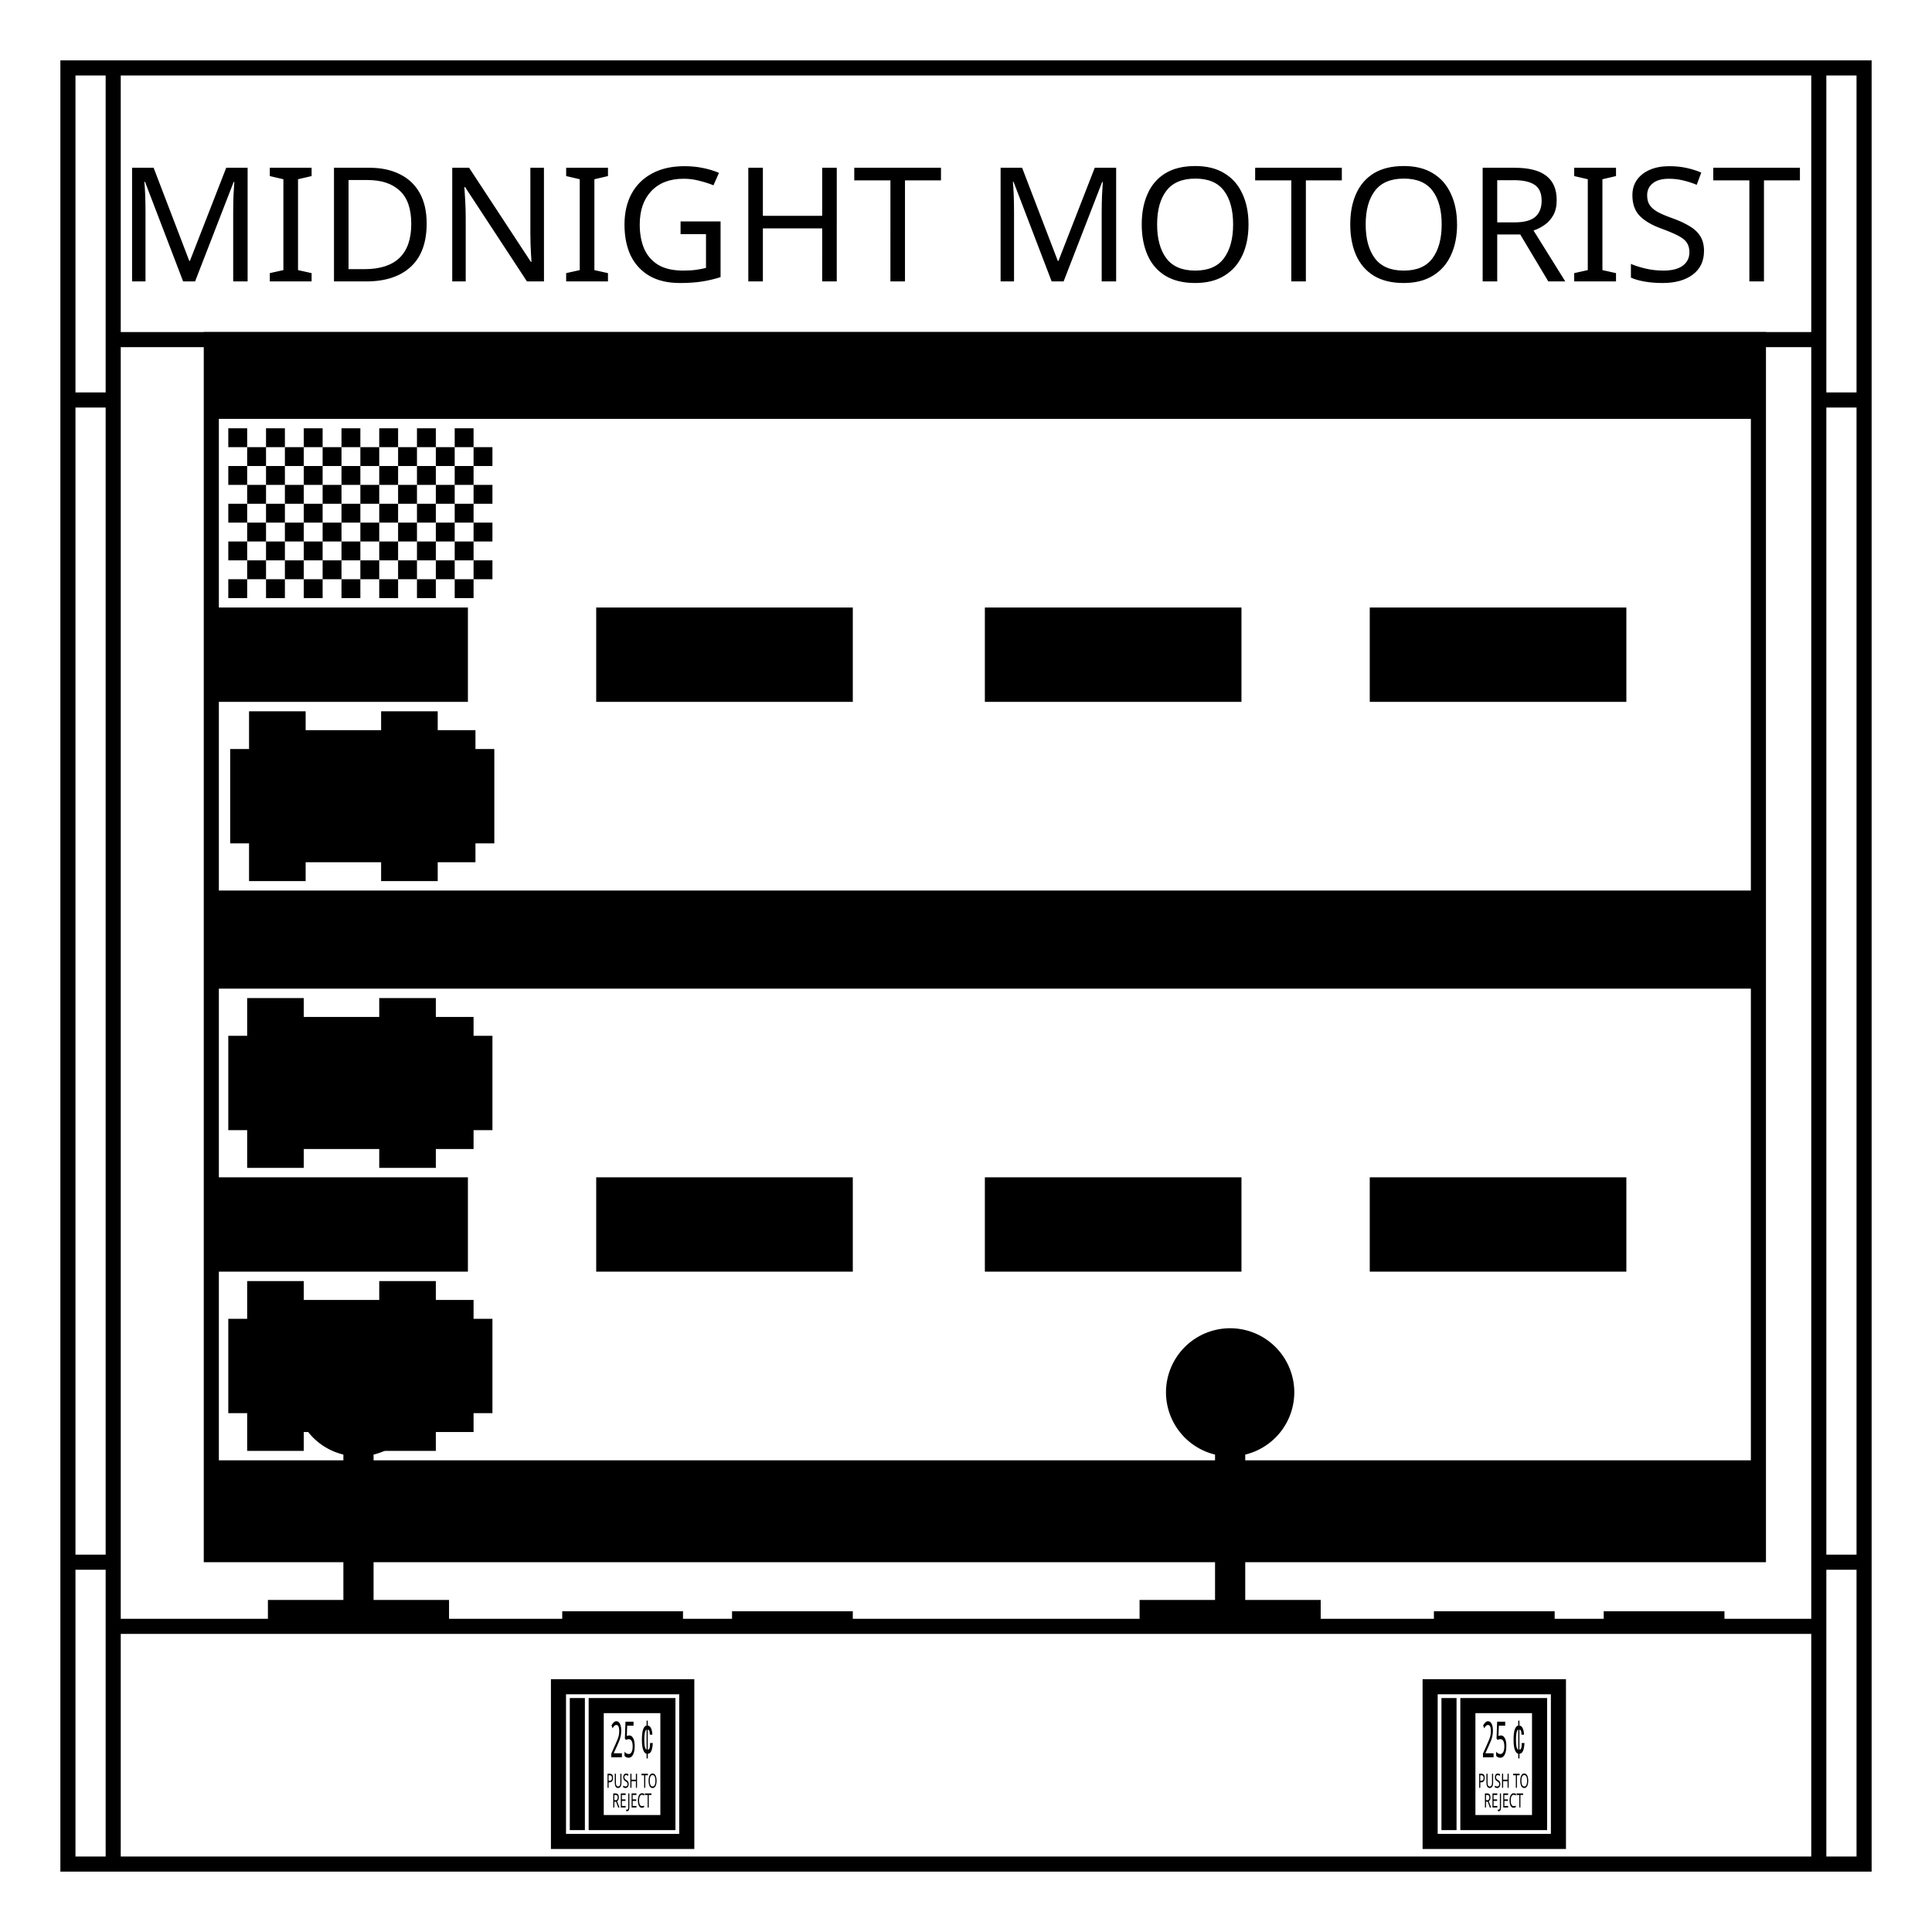 <svg xmlns="http://www.w3.org/2000/svg" xml:space="preserve" fill="none" viewBox="0 0 512 512"><path stroke="#000" stroke-width="4" d="M18 18h476v476H18Z"/><path fill="#000" d="m48.53 74.58-10.1-26.4h-.17q.13 1.3.22 3.54.08 2.2.08 4.6v18.26H35V44.46h5.71l9.45 24.68h.17l9.62-24.68h5.67v30.12H61.8V56.06q0-2.2.08-4.34l.22-3.5h-.18L51.7 74.58zm34.05 0H71.5v-2.2l3.6-.8V47.5l-3.6-.84v-2.2h11.08v2.2l-3.6.84v24.08l3.6.8zm30.49-15.35q0 7.63-4.25 11.51-4.21 3.84-11.77 3.84h-8.54V44.46h9.44q4.6 0 7.99 1.7 3.44 1.68 5.28 4.97 1.85 3.29 1.85 8.1zm-4.08.12q0-6.03-3.05-8.81-3-2.83-8.55-2.83h-5.02v23.62h4.17q12.45 0 12.45-11.98zm35.17 15.23h-4.51l-16.4-25.01h-.18l.22 3.67q.13 2.19.13 4.51v16.83h-3.57V44.46h4.47l16.36 24.93h.17l-.13-2.02q-.04-1.35-.13-2.91-.04-1.6-.04-3v-17h3.6zm16.96 0h-11.08v-2.2l3.6-.8V47.5l-3.6-.84v-2.2h11.08v2.2l-3.6.84v24.08l3.6.8zm19.24-15.9h10.6v14.76q-2.49.8-5.02 1.18-2.53.38-5.75.38-4.77 0-8.03-1.86-3.27-1.9-4.99-5.35-1.67-3.5-1.67-8.27 0-4.68 1.85-8.14 1.89-3.5 5.45-5.4 3.56-1.94 8.59-1.94 2.58 0 4.85.47 2.32.46 4.3 1.3l-1.46 3.3q-1.64-.68-3.7-1.19-2.02-.55-4.2-.55-5.5 0-8.6 3.3-3.04 3.24-3.04 8.85 0 3.59 1.16 6.37 1.2 2.74 3.73 4.3 2.54 1.52 6.66 1.52 2.02 0 3.43-.21 1.42-.21 2.58-.5v-8.95h-6.74zm41.39 15.9h-3.86V60.53h-15.72v14.05h-3.86V44.46h3.86V57.2h15.72V44.46h3.86zm18.08 0h-3.86V47.8h-9.58v-3.34h22.98v3.34h-9.54zm38.87 0-10.1-26.4h-.17q.13 1.3.22 3.54.08 2.2.08 4.6v18.26h-3.56V44.46h5.7l9.46 24.68h.17l9.62-24.68h5.67v30.12h-3.83V56.06q0-2.2.09-4.34l.21-3.5h-.17l-10.22 26.36Zm52.17-15.1q0 4.68-1.63 8.18-1.6 3.46-4.77 5.4-3.13 1.94-7.73 1.94-4.77 0-7.94-1.94-3.14-1.94-4.68-5.44-1.55-3.5-1.55-8.18 0-4.6 1.55-8.06 1.54-3.5 4.68-5.44 3.17-1.94 7.98-1.94 4.6 0 7.73 1.94 3.14 1.9 4.73 5.4 1.63 3.46 1.63 8.14zm-24.22 0q0 5.7 2.45 8.98 2.45 3.25 7.64 3.25 5.2 0 7.6-3.25 2.45-3.29 2.45-8.98 0-5.7-2.4-8.9-2.41-3.25-7.6-3.25-5.24 0-7.7 3.25-2.44 3.2-2.44 8.9zm39.42 15.1h-3.86V47.8h-9.58v-3.34h22.97v3.34h-9.53zm40.07-15.1q0 4.68-1.64 8.18-1.59 3.46-4.76 5.4Q376.6 75 372 75q-4.77 0-7.95-1.94-3.13-1.94-4.68-5.44-1.54-3.5-1.54-8.18 0-4.6 1.54-8.06 1.55-3.5 4.68-5.44 3.18-1.94 7.99-1.94 4.6 0 7.73 1.94 3.13 1.9 4.72 5.4 1.64 3.46 1.64 8.14zm-24.22 0q0 5.7 2.44 8.98 2.45 3.25 7.65 3.25t7.6-3.25q2.45-3.29 2.45-8.98 0-5.7-2.4-8.9-2.41-3.25-7.61-3.25-5.24 0-7.69 3.25-2.44 3.2-2.44 8.9zm39.46-15.02q5.71 0 8.42 2.15 2.74 2.11 2.74 6.42 0 2.4-.9 4t-2.32 2.58q-1.37.97-2.92 1.47l8.42 13.5h-4.5l-7.44-12.44h-6.1v12.44h-3.86V44.46Zm-.22 3.3h-4.38v11.17h4.6q3.74 0 5.45-1.43 1.72-1.48 1.72-4.3 0-2.96-1.8-4.18-1.8-1.27-5.59-1.27zm27.1 26.82h-11.08v-2.2l3.6-.8V47.5l-3.6-.84v-2.2h11.08v2.2l-3.6.84v24.08l3.6.8zm23.32-8.06q0 4-2.96 6.24-2.97 2.24-8 2.24-2.57 0-4.76-.38t-3.65-1.05v-3.63q1.55.67 3.82 1.22 2.32.55 4.77.55 3.4 0 5.15-1.3 1.76-1.31 1.76-3.55 0-1.48-.64-2.49-.64-1.01-2.23-1.85-1.6-.85-4.34-1.86-3.95-1.4-5.93-3.42-1.97-2.02-1.97-5.52 0-2.36 1.24-4.1 1.25-1.72 3.44-2.65 2.19-.93 5.1-.93 2.5 0 4.6.47 2.1.46 3.87 1.22l-1.2 3.25q-1.6-.68-3.48-1.14-1.9-.47-3.87-.47-2.87 0-4.33 1.23-1.46 1.18-1.46 3.16 0 1.52.64 2.53.64 1.01 2.1 1.86 1.46.8 3.95 1.68 2.71.97 4.56 2.11 1.89 1.1 2.83 2.66.99 1.56.99 3.92zm15.89 8.06h-3.87V47.8h-9.57v-3.34H477v3.34h-9.53z" font-size="42.56" style="line-height:1;-inkscape-font-specification:sans-serif"/><path stroke="#000" stroke-width="4" d="M30 18v476M482 18v476M30 90h452M30 431h452m-329 19v35"/><path fill="#000" d="M164.81 465.7H162v-.97l1.11-2.5q.32-.7.54-1.26.23-.56.34-1.09.11-.52.11-1.17 0-.78-.2-1.17-.21-.41-.55-.41-.31 0-.55.23-.23.24-.47.66l-.28-.77q.25-.47.57-.78.33-.33.73-.33.6 0 .94.67.35.67.35 1.83 0 .74-.14 1.39-.13.65-.38 1.28-.24.63-.57 1.33l-.89 1.94v.06h2.15zm1.95-5.79q.65 0 1.04.73.4.72.4 2.04 0 1.47-.43 2.31-.42.83-1.17.83-.33 0-.62-.13t-.48-.38v-1.1q.21.3.52.46.3.16.59.16.47 0 .75-.49.3-.5.3-1.54 0-.92-.26-1.41-.26-.5-.81-.5-.17 0-.38.06-.22.07-.35.14l-.26-.37.16-4.45h2.13v1.05h-1.68l-.1 2.74.27-.1q.17-.05.38-.05zm4.59-3.91h.32v1.29q.56.05.86.72.33.72.35 1.7h-.67q0-.72-.14-1.03-.14-.3-.4-.3v5.3q.26.05.45-.36.16-.36.16-1.4h.72q-.07 1.4-.42 2.17-.28.62-.9.67V466h-.33v-1.24q-.5-.1-.82-.82-.42-.93-.42-2.84 0-2.11.4-2.99.35-.77.84-.82zm0 2.37q-.17 0-.3.31-.3.67-.3 2.42 0 1.6.27 2.22.14.3.33.36z" font-size="8.87" style="line-height:1;-inkscape-font-specification:sans-serif"/><path fill="#000" d="M161.6 470.06q.46 0 .66.28.2.3.2.81 0 .31-.08.58-.08.27-.28.44-.2.16-.55.16h-.26v1.46H161v-3.73zm-.02.4h-.3v1.47h.24q.33 0 .49-.17.16-.17.16-.58 0-.37-.14-.54-.15-.18-.45-.18zm3.11-.4v2.41q0 .39-.1.7-.1.3-.3.5-.2.17-.5.17-.42 0-.65-.38-.22-.38-.22-1v-2.4h.3v2.42q0 .45.14.7.15.25.45.25.31 0 .45-.27t.14-.69v-2.41zm1.91 2.73q0 .5-.23.77-.22.28-.6.28-.19 0-.35-.05-.16-.05-.27-.13v-.45q.11.09.28.15.18.07.36.07.25 0 .38-.16.14-.16.14-.44 0-.18-.05-.3-.05-.13-.17-.24-.12-.1-.32-.23-.3-.17-.45-.42-.15-.25-.15-.68 0-.3.1-.51.1-.21.26-.33.16-.11.38-.11.18 0 .34.05.16.06.3.15l-.1.4q-.12-.08-.26-.13-.14-.06-.29-.06-.21 0-.32.15-.11.15-.11.4 0 .18.05.3.04.13.15.23.11.1.3.21.2.12.34.26t.21.33q.08.2.08.49zm2.21 1h-.29v-1.74h-1.17v1.74h-.3v-3.73h.3v1.57h1.17v-1.57h.3zm2.19 0h-.29v-3.32H170v-.41h1.71v.41h-.7zm3-1.87q0 .58-.12 1.01-.12.43-.36.67-.23.24-.58.24t-.6-.24q-.23-.24-.34-.68-.12-.43-.12-1 0-.58.12-1 .11-.44.35-.68.24-.24.6-.24.34 0 .57.24.24.24.36.67.12.43.12 1zm-1.81 0q0 .7.18 1.1.18.41.57.41.4 0 .57-.4.18-.4.18-1.11 0-.7-.18-1.1-.18-.4-.56-.4-.4 0-.58.4-.18.4-.18 1.1zm-9.03 3.36q.42 0 .63.27.2.26.2.79 0 .3-.07.5-.06.2-.17.31-.1.12-.22.19l.63 1.67h-.34l-.55-1.54h-.46V479h-.29v-3.73zm-.02.4h-.33v1.4h.35q.28 0 .4-.19.13-.18.13-.53 0-.36-.13-.52-.14-.15-.42-.15zm2.66 3.32h-1.28v-3.72h1.28v.41h-.99v1.17h.94v.4h-.94v1.34h1zm.38 1q-.08 0-.14-.02l-.1-.05v-.4l.1.04.13.02q.08 0 .15-.05.08-.06.12-.19.05-.12.05-.36v-3.71h.29v3.67q0 .54-.17.8-.16.25-.43.25zm2.48-1h-1.28v-3.72h1.28v.41h-1v1.17h.94v.4h-.93v1.34h1zm1.49-3.36q-.37 0-.58.4-.21.4-.21 1.1 0 .7.2 1.1.2.4.59.4.14 0 .28-.03l.27-.1v.4q-.13.08-.27.11-.14.04-.33.04-.35 0-.58-.23-.23-.24-.35-.67-.12-.44-.12-1.02 0-.57.13-1 .12-.43.37-.67.25-.24.6-.24.37 0 .64.22l-.12.4q-.1-.08-.24-.15-.13-.06-.28-.06zm1.77 3.36h-.29v-3.3h-.71v-.42h1.72v.41h-.72z" font-size="4.1" style="line-height:1;-inkscape-font-specification:sans-serif;text-align:center" text-anchor="middle"/><path fill="#000" d="M95 352a17 17 0 0 0-17 17 17 17 0 0 0 13 16.48V424H71v8h48v-8H99v-38.52A17 17 0 0 0 112 369a17 17 0 0 0-17-17Z"/><path stroke="#000" stroke-width="4" d="M384 450v35"/><path fill="#000" d="M395.81 465.7H393v-.97l1.11-2.5q.32-.7.54-1.26.23-.56.34-1.09.11-.52.11-1.17 0-.78-.2-1.17-.21-.41-.55-.41-.31 0-.55.23-.23.24-.47.66l-.28-.77q.25-.47.57-.78.33-.33.73-.33.6 0 .94.67.35.67.35 1.83 0 .74-.14 1.39-.13.65-.38 1.28-.24.63-.57 1.33l-.89 1.94v.06h2.15zm1.95-5.79q.65 0 1.04.73.4.72.4 2.04 0 1.47-.43 2.31-.42.83-1.17.83-.33 0-.62-.13t-.48-.38v-1.1q.21.3.52.46.3.16.59.16.47 0 .75-.49.3-.5.3-1.54 0-.92-.26-1.41-.26-.5-.81-.5-.17 0-.38.06-.22.07-.35.14l-.26-.37.16-4.45h2.13v1.05h-1.68l-.1 2.74.27-.1q.17-.05.38-.05zm4.59-3.91h.32v1.29q.56.05.86.72.33.72.35 1.7h-.67q0-.72-.14-1.03-.14-.3-.4-.3v5.3q.26.05.45-.36.16-.36.16-1.4h.72q-.07 1.4-.42 2.17-.28.62-.9.67V466h-.33v-1.24q-.5-.1-.82-.82-.42-.93-.42-2.84 0-2.11.4-2.99.35-.77.84-.82zm0 2.37q-.17 0-.3.31-.3.67-.3 2.42 0 1.6.27 2.22.14.3.33.36z" font-size="8.87" style="line-height:1;-inkscape-font-specification:sans-serif"/><path fill="#000" d="M392.6 470.06q.46 0 .66.28.2.3.2.81 0 .31-.08.58-.08.27-.28.44-.2.16-.55.16h-.26v1.46H392v-3.73zm-.02.4h-.3v1.47h.24q.33 0 .49-.17.16-.17.16-.58 0-.37-.14-.54-.15-.18-.45-.18zm3.11-.4v2.41q0 .39-.1.7-.1.3-.3.5-.2.17-.5.17-.42 0-.65-.38-.22-.38-.22-1v-2.4h.3v2.42q0 .45.14.7.15.25.45.25.31 0 .45-.27t.14-.69v-2.41zm1.91 2.73q0 .5-.23.77-.22.28-.6.28-.19 0-.35-.05-.16-.05-.27-.13v-.45q.11.09.28.15.18.07.36.07.25 0 .38-.16.14-.16.14-.44 0-.18-.05-.3-.05-.13-.17-.24-.12-.1-.32-.23-.3-.17-.45-.42-.15-.25-.15-.68 0-.3.1-.51.1-.21.26-.33.16-.11.38-.11.18 0 .34.05.16.06.3.15l-.1.4q-.12-.08-.26-.13-.14-.06-.29-.06-.21 0-.32.15-.11.15-.11.4 0 .18.05.3.04.13.15.23.11.1.3.21.2.12.34.26t.21.33q.08.2.08.49zm2.21 1h-.29v-1.74h-1.17v1.74h-.3v-3.73h.3v1.57h1.17v-1.57h.3zm2.19 0h-.29v-3.32H401v-.41h1.71v.41h-.7zm3-1.87q0 .58-.12 1.01-.12.43-.36.67-.23.24-.58.24t-.6-.24q-.23-.24-.34-.68-.12-.43-.12-1 0-.58.12-1 .11-.44.35-.68.24-.24.6-.24.34 0 .57.24.24.24.36.67.12.43.12 1zm-1.81 0q0 .7.18 1.1.18.41.57.41.4 0 .57-.4.18-.4.18-1.11 0-.7-.18-1.1-.18-.4-.56-.4-.4 0-.58.4-.18.4-.18 1.1zm-9.03 3.36q.42 0 .63.27.2.26.2.79 0 .3-.07.5-.06.2-.17.31-.1.12-.22.19l.63 1.67h-.34l-.55-1.54h-.46V479h-.29v-3.73zm-.02.4h-.33v1.4h.35q.28 0 .4-.19.13-.18.13-.53 0-.36-.13-.52-.14-.15-.42-.15zm2.66 3.32h-1.28v-3.72h1.28v.41h-.99v1.17h.94v.4h-.94v1.34h1zm.38 1q-.08 0-.14-.02l-.1-.05v-.4l.1.04.13.02q.08 0 .15-.05.08-.06.12-.19.05-.12.05-.36v-3.71h.29v3.67q0 .54-.17.8-.16.25-.43.25zm2.48-1h-1.28v-3.72h1.28v.41h-1v1.17h.94v.4h-.93v1.34h1zm1.49-3.36q-.37 0-.58.4-.21.4-.21 1.1 0 .7.2 1.1.2.4.59.4.14 0 .28-.03l.27-.1v.4q-.13.08-.27.11-.14.04-.33.04-.35 0-.58-.23-.23-.24-.35-.67-.12-.44-.12-1.02 0-.57.13-1 .12-.43.37-.67.25-.24.6-.24.37 0 .64.22l-.12.4q-.1-.08-.24-.15-.13-.06-.28-.06zm1.77 3.36h-.29v-3.3h-.71v-.42h1.72v.41h-.72z" font-size="4.1" style="line-height:1;-inkscape-font-specification:sans-serif;text-align:center" text-anchor="middle"/><path fill="#000" d="M326 352a17 17 0 0 0-17 17 17 17 0 0 0 13 16.48V424h-20v8h48v-8h-20v-38.52A17 17 0 0 0 343 369a17 17 0 0 0-17-17Z"/><path stroke="#000" stroke-width="4" d="M148 447h34v41h-34z"/><path stroke="#000" stroke-width="4" d="M158 452h19v31h-19z"/><path fill="#000" d="M149 427h32v4h-32zm45 0h32v4h-32z"/><path stroke="#000" stroke-width="4" d="M379 447h34v41h-34z"/><path stroke="#000" stroke-width="4" d="M389 452h19v31h-19z"/><path fill="#000" d="M380 427h32v4h-32zm45 0h32v4h-32z"/><path stroke="#000" stroke-width="4" d="M56 90h410v322H56z"/><path fill="#000" d="M56 236h410v26H56zm102-75h68v25h-68zm-102 0h68v25H56zm307 0h68v25h-68zm-102 0h68v25h-68zM158 312h68v25h-68zm-102 0h68v25H56zm307 0h68v25h-68zm-102 0h68v25h-68zM56 90h410v21H56zm0 297h410v25H56zm4.5-273.5v5h5v-5zm5 5v5h5v-5zm5 0h5v-5h-5zm5 0v5h5v-5zm5 0h5v-5h-5zm5 0v5h5v-5zm5 0h5v-5h-5zm5 0v5h5v-5zm5 0h5v-5h-5zm5 0v5h5v-5zm5 0h5v-5h-5zm5 0v5h5v-5zm5 0h5v-5h-5zm5 0v5h5v-5zm0 5h-5v5h5zm0 5v5h5v-5zm0 5h-5v5h5zm0 5v5h5v-5zm0 5h-5v5h5zm0 5v5h5v-5zm0 5h-5v5h5zm-5 0v-5h-5v5zm-5 0h-5v5h5zm-5 0v-5h-5v5zm-5 0h-5v5h5zm-5 0v-5h-5v5zm-5 0h-5v5h5zm-5 0v-5h-5v5zm-5 0h-5v5h5zm-5 0v-5h-5v5zm-5 0h-5v5h5zm-5 0v-5h-5v5zm-5 0h-5v5h5zm0-5v-5h-5v5zm0-5h5v-5h-5zm0-5v-5h-5v5zm0-5h5v-5h-5zm0-5v-5h-5v5zm5 0h5v-5h-5zm5 0v5h5v-5zm5 0h5v-5h-5zm5 0v5h5v-5zm5 0h5v-5h-5zm5 0v5h5v-5zm5 0h5v-5h-5zm5 0v5h5v-5zm5 0h5v-5h-5zm5 0v5h5v-5zm0 5h-5v5h5zm0 5v5h5v-5zm0 5h-5v5h5zm-5 0v-5h-5v5zm-5 0h-5v5h5zm-5 0v-5h-5v5zm-5 0h-5v5h5zm-5 0v-5h-5v5zm-5 0h-5v5h5zm-5 0v-5h-5v5zm-5 0h-5v5h5zm0-5v-5h-5v5zm5 0h5v-5h-5zm10 0h5v-5h-5zm10 0h5v-5h-5zm-34.5 50v10h-5v25h5v10h15v-5h20v5h15v-5h10v-5h5v-25h-5v-5h-10v-5h-15v5H81v-5zm-.5 76v10h-5v25h5v10h15v-5h20v5h15v-5h10v-5h5v-25h-5v-5h-10v-5h-15v5h-20v-5zm0 75v10h-5v25h5v10h15v-5h20v5h15v-5h10v-5h5v-25h-5v-5h-10v-5h-15v5h-20v-5z"/><path stroke="#000" stroke-width="4" d="M18 106h12m452 0h12M18 414h12m452 0h12"/></svg>